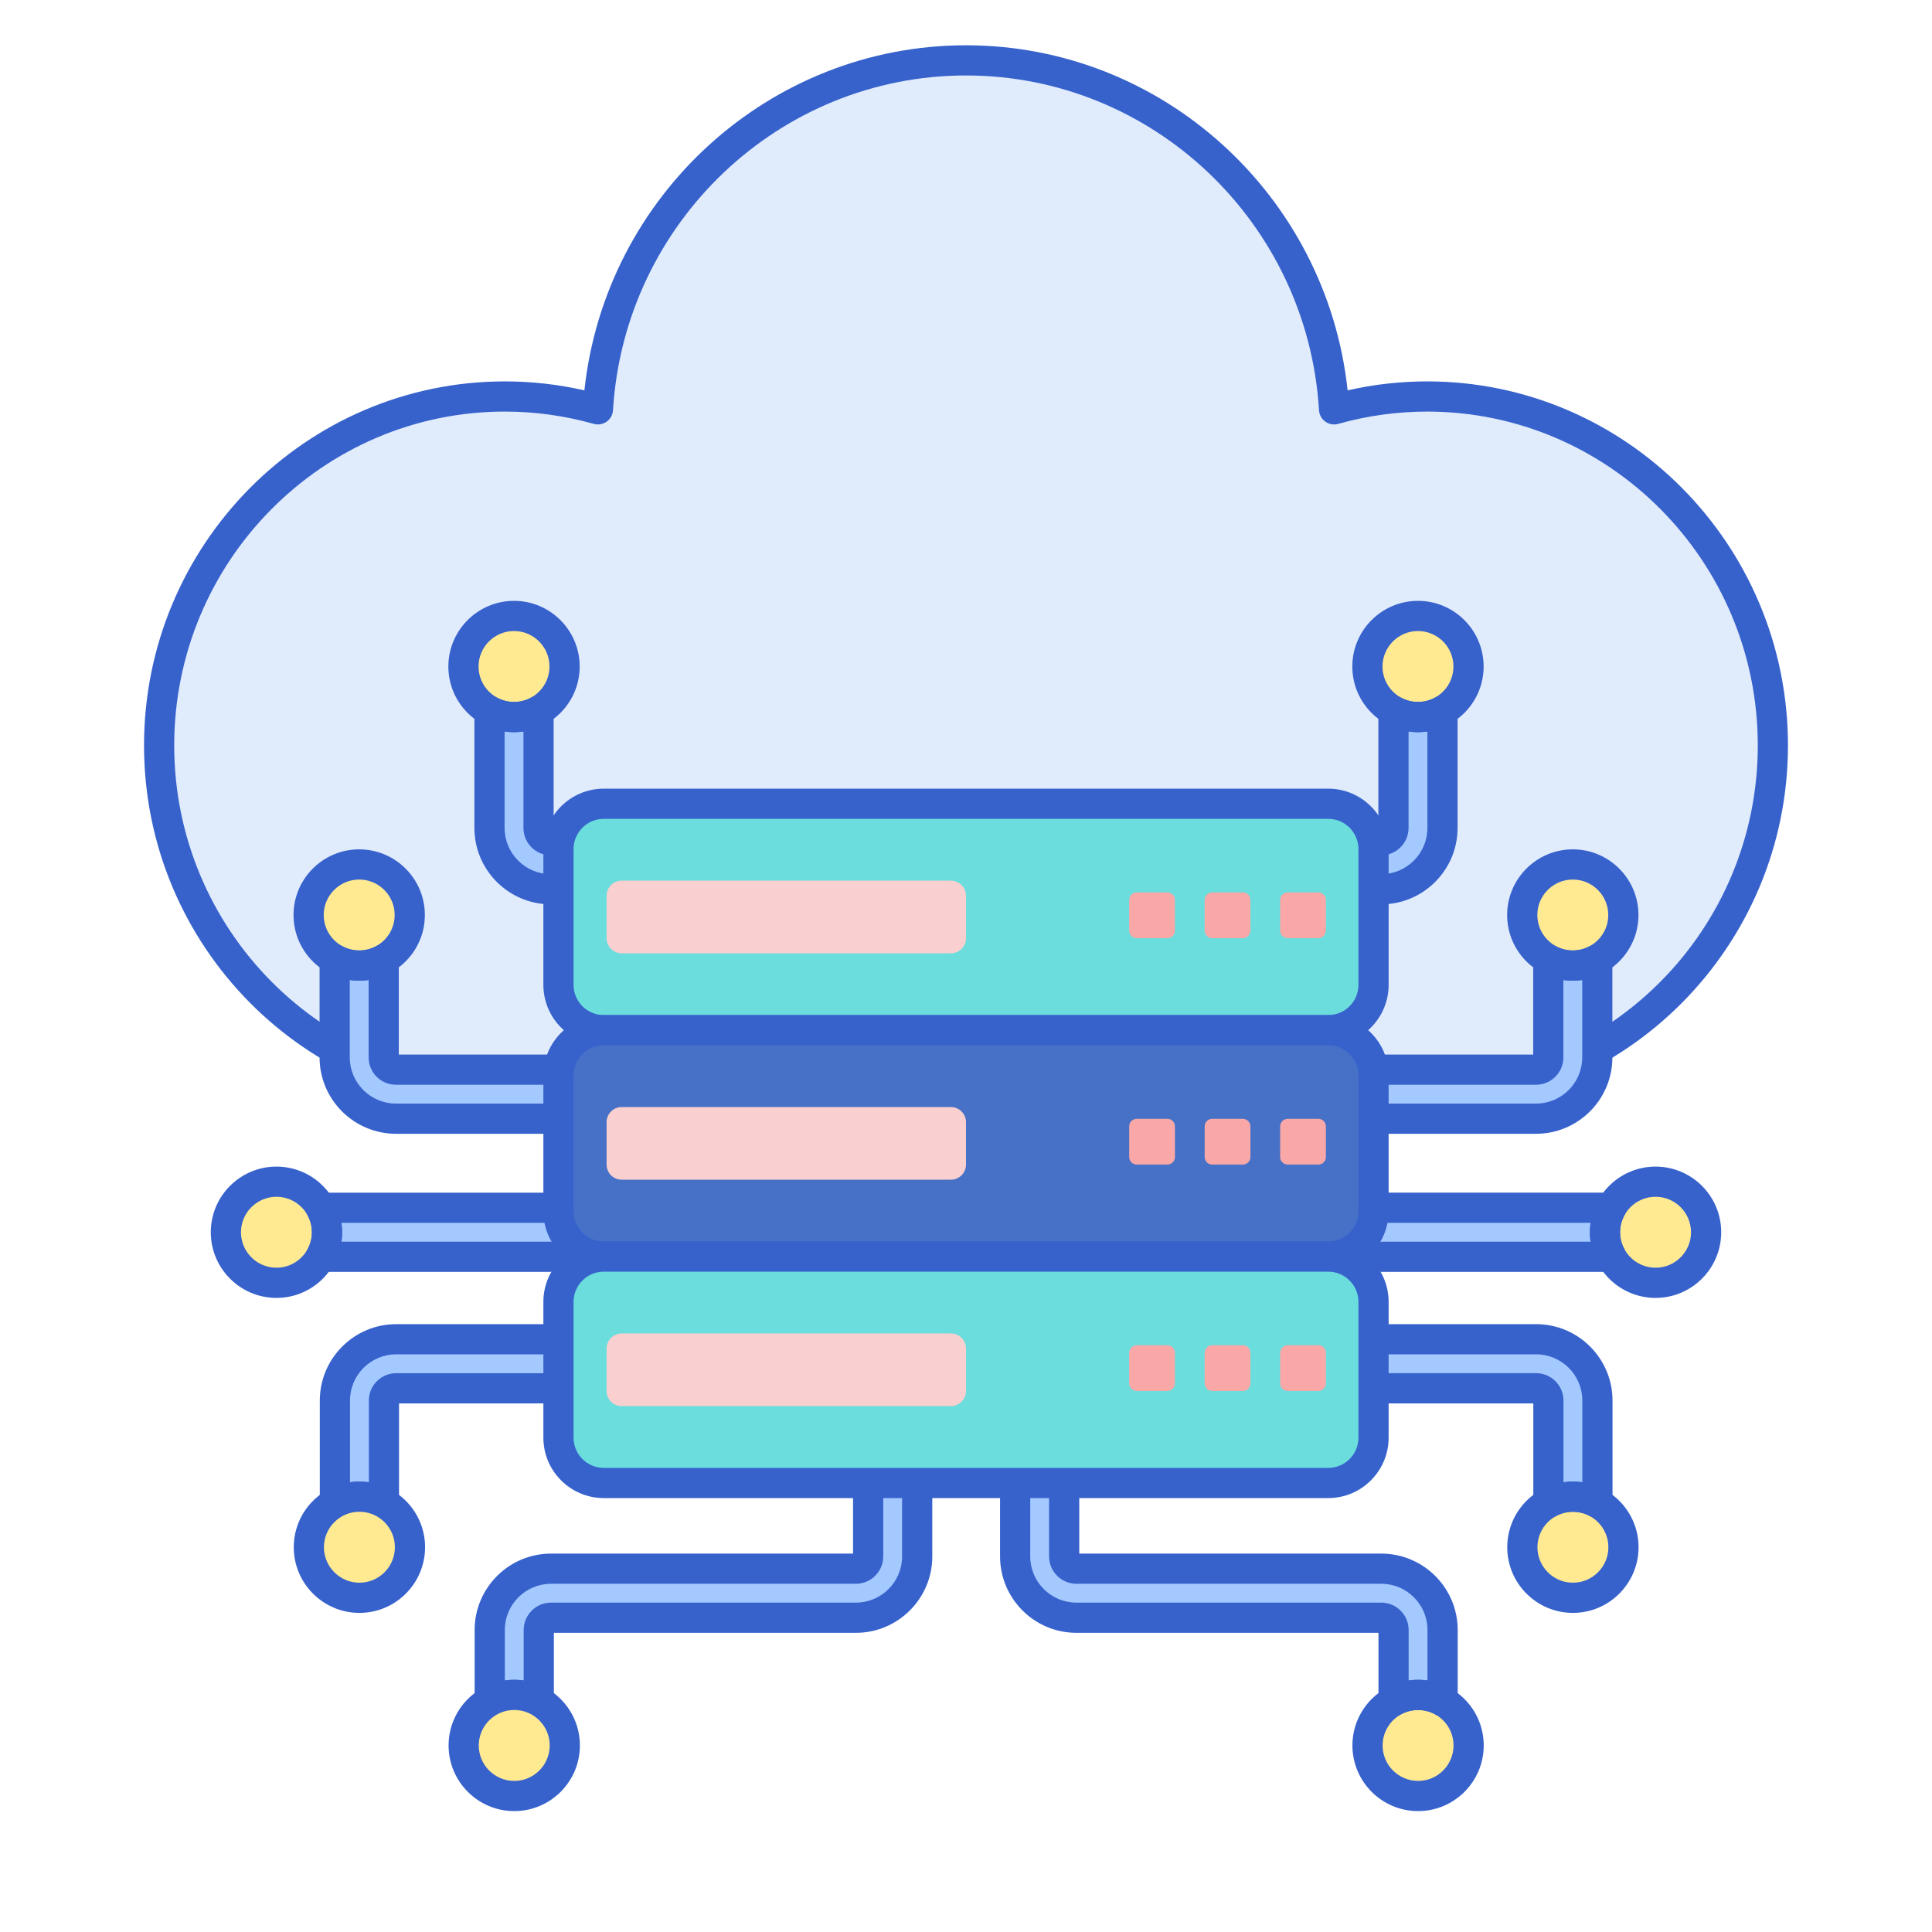 <svg id="Layer_1" enable-background="new 0 0 256 256" height="512" viewBox="0 0 256 256" width="512"
     xmlns="http://www.w3.org/2000/svg">
    <path d="m189.095 52.536c-4.271 0-8.4.602-12.323 1.705-1.573-25.802-22.802-46.241-48.772-46.241s-47.199 20.439-48.772 46.242c-3.923-1.103-8.052-1.705-12.323-1.705-25.306 0-45.821 20.699-45.821 46.232s20.515 46.231 45.821 46.231h122.19c25.306 0 45.821-20.699 45.821-46.232s-20.515-46.232-45.821-46.232z"
          fill="#e0ebfc"/>
    <path d="m189.095 147h-122.19c-26.369 0-47.821-21.637-47.821-48.231 0-26.596 21.453-48.232 47.821-48.232 3.536 0 7.067.398 10.529 1.187 2.775-25.829 24.542-45.724 50.566-45.724s47.791 19.894 50.567 45.722c3.461-.787 6.992-1.186 10.527-1.186 26.369 0 47.821 21.637 47.821 48.232.001 26.595-21.451 48.232-47.82 48.232zm-122.19-92.464c-24.163 0-43.821 19.843-43.821 44.232s19.658 44.232 43.821 44.232h122.19c24.163 0 43.821-19.842 43.821-44.231s-19.658-44.232-43.821-44.232c-3.969 0-7.933.549-11.781 1.631-.583.161-1.208.054-1.699-.296-.493-.35-.802-.904-.838-1.508-1.517-24.878-22.064-44.364-46.777-44.364-24.712 0-45.259 19.486-46.776 44.363-.037.604-.345 1.158-.837 1.508-.493.351-1.118.458-1.7.296-3.85-1.082-7.813-1.631-11.782-1.631z"
          fill="#3762cc"/>
    <circle cx="36.631" cy="163.28" fill="#ffea92" r="6.7"/>
    <path d="m128 160.031h-85.511c.535.963.842 2.069.842 3.249s-.307 2.286-.842 3.249h85.511c1.794 0 3.249-1.455 3.249-3.249s-1.455-3.249-3.249-3.249z"
          fill="#a4c9ff"/>
    <path d="m113.381 111.332h-40.397c-.895 0-1.624-.729-1.624-1.624v-15.3c0-.075-.017-.146-.022-.22-.957.527-2.057.829-3.227.829s-2.269-.301-3.226-.828c-.005.074-.022.144-.022.219v15.3c0 4.478 3.644 8.122 8.122 8.122h40.397c.895 0 1.624.729 1.624 1.624v20.656c0 .895-.729 1.624-1.624 1.624h-60.914c-.895 0-1.624-.729-1.624-1.624v-13.007c-.963.535-2.069.842-3.249.842s-2.286-.307-3.249-.842v13.007c0 4.478 3.644 8.122 8.122 8.122h60.913c4.478 0 8.122-3.644 8.122-8.122v-20.656c0-4.479-3.644-8.122-8.122-8.122z"
          fill="#a4c9ff"/>
    <circle cx="47.595" cy="121.245" fill="#ffea92" r="6.7"/>
    <circle cx="68.111" cy="88.316" fill="#ffea92" r="6.7"/>
    <path d="m113.41 177.456h-60.913c-4.478 0-8.122 3.644-8.122 8.122v13.579c.963-.535 2.069-.842 3.249-.842s2.286.307 3.249.842v-13.579c0-.895.729-1.624 1.624-1.624h60.913c.895 0 1.624.729 1.624 1.624v20.656c0 .895-.729 1.624-1.624 1.624h-40.397c-4.478 0-8.122 3.644-8.122 8.122v9.442c.963-.535 2.069-.842 3.248-.842s2.286.307 3.249.842v-9.442c0-.895.729-1.624 1.624-1.624h40.397c4.478 0 8.122-3.644 8.122-8.122v-20.656c0-4.478-3.643-8.122-8.121-8.122z"
          fill="#a4c9ff"/>
    <path d="m64.891 227.423c-.351 0-.701-.092-1.014-.276-.611-.359-.986-1.015-.986-1.724v-9.442c0-5.581 4.541-10.121 10.122-10.121h40.021v-19.905h-60.161v13.203c0 .708-.375 1.364-.985 1.724-.609.358-1.364.368-1.985.025-1.413-.784-3.144-.784-4.557 0-.62.342-1.375.332-1.985-.025-.61-.359-.985-1.016-.985-1.724v-13.579c0-5.581 4.541-10.122 10.122-10.122h60.913c5.581 0 10.122 4.541 10.122 10.122v20.656c0 5.581-4.541 10.122-10.122 10.122h-40.022v9.066c0 .709-.375 1.364-.986 1.724s-1.367.367-1.986.024c-1.398-.777-3.156-.776-4.554 0-.302.168-.637.252-.972.252zm3.249-4.842c.419 0 .836.03 1.249.091v-6.691c0-1.998 1.625-3.624 3.624-3.624h40.397c3.375 0 6.122-2.746 6.122-6.122v-20.656c0-3.376-2.746-6.122-6.122-6.122h-60.913c-3.375 0-6.122 2.746-6.122 6.122v10.828c.825-.121 1.671-.121 2.498 0v-10.828c0-1.998 1.625-3.624 3.624-3.624h60.913c1.999 0 3.624 1.626 3.624 3.624v20.656c0 1.999-1.625 3.625-3.624 3.625h-40.397c-3.375 0-6.122 2.746-6.122 6.121v6.691c.413-.061.83-.091 1.249-.091z"
          fill="#3762cc"/>
    <circle cx="47.624" cy="205.016" fill="#ffea92" r="6.7"/>
    <circle cx="68.14" cy="231.281" fill="#ffea92" r="6.7"/>
    <g fill="#3762cc">
        <path d="m47.624 213.717c-4.797 0-8.7-3.903-8.7-8.701 0-4.797 3.903-8.7 8.7-8.7s8.701 3.903 8.701 8.7c-.001 4.797-3.904 8.701-8.701 8.701zm0-13.402c-2.592 0-4.7 2.108-4.7 4.7s2.108 4.701 4.7 4.701 4.701-2.109 4.701-4.701-2.11-4.7-4.701-4.7z"/>
        <path d="m68.14 239.981c-4.797 0-8.701-3.903-8.701-8.7 0-4.798 3.903-8.701 8.701-8.701s8.7 3.903 8.7 8.701c0 4.797-3.903 8.7-8.7 8.7zm0-13.401c-2.592 0-4.701 2.109-4.701 4.701s2.109 4.7 4.701 4.7 4.7-2.108 4.7-4.7-2.109-4.701-4.7-4.701z"/>
        <path d="m36.631 171.98c-4.797 0-8.701-3.903-8.701-8.7s3.903-8.7 8.701-8.7 8.7 3.903 8.7 8.7-3.903 8.7-8.7 8.7zm0-13.4c-2.592 0-4.701 2.108-4.701 4.7s2.109 4.7 4.701 4.7 4.7-2.108 4.7-4.7-2.108-4.7-4.7-4.7z"/>
        <path d="m128 168.528h-85.511c-.708 0-1.364-.375-1.724-.985-.359-.611-.369-1.366-.025-1.985.392-.706.59-1.472.59-2.277 0-.807-.199-1.572-.59-2.277-.344-.619-.335-1.375.024-1.985.359-.611 1.015-.986 1.724-.986h85.512c2.895 0 5.249 2.354 5.249 5.249 0 2.892-2.354 5.246-5.249 5.246zm-82.76-4h82.76c.688 0 1.249-.56 1.249-1.248s-.561-1.249-1.249-1.249h-82.76c.06.413.091.83.091 1.249 0 .418-.03.836-.091 1.248z"/>
        <path d="m113.381 150.231h-60.913c-5.582 0-10.122-4.54-10.122-10.121v-13.007c0-.708.375-1.364.985-1.724.61-.358 1.365-.367 1.985-.025 1.412.782 3.143.782 4.557 0 .619-.343 1.375-.334 1.985.025s.985 1.016.985 1.724v12.631h60.162v-19.905h-40.021c-5.581 0-10.122-4.541-10.122-10.122v-15.3c0-.138.012-.271.03-.402.046-.682.434-1.268 1.034-1.596.599-.329 1.323-.303 1.921.026 1.393.766 3.136.764 4.524 0 .597-.328 1.32-.33 1.919-.006s.991.932 1.041 1.611c.015.093.028.228.028.366v14.925h40.021c5.581 0 10.122 4.54 10.122 10.121v20.657c0 5.582-4.54 10.122-10.121 10.122zm-67.035-20.377v10.256c0 3.375 2.747 6.121 6.122 6.121h60.913c3.375 0 6.122-2.746 6.122-6.121v-20.657c0-3.375-2.746-6.121-6.122-6.121h-40.397c-1.999 0-3.624-1.626-3.624-3.625v-12.781c-.826.121-1.672.121-2.498 0v12.781c0 3.376 2.746 6.122 6.122 6.122h40.397c1.999 0 3.625 1.626 3.625 3.624v20.657c0 1.998-1.626 3.624-3.625 3.624h-60.913c-1.999 0-3.625-1.626-3.625-3.624v-10.256c-.824.122-1.671.122-2.497 0z"/>
        <path d="m47.595 129.945c-4.797 0-8.701-3.903-8.701-8.7 0-4.798 3.903-8.701 8.701-8.701s8.7 3.903 8.7 8.701c0 4.797-3.902 8.7-8.7 8.7zm0-13.401c-2.592 0-4.701 2.109-4.701 4.701s2.109 4.7 4.701 4.7 4.7-2.108 4.7-4.7-2.108-4.701-4.7-4.701z"/>
        <path d="m68.11 97.017c-4.797 0-8.7-3.903-8.7-8.7 0-4.798 3.903-8.701 8.7-8.701s8.701 3.903 8.701 8.701c0 4.796-3.903 8.7-8.701 8.7zm0-13.402c-2.592 0-4.7 2.109-4.7 4.701s2.108 4.7 4.7 4.7 4.701-2.108 4.701-4.7-2.109-4.701-4.701-4.701z"/>
    </g>
    <circle cx="219.369" cy="163.28" fill="#ffea92" r="6.7"/>
    <path d="m212.669 163.28c0-1.179.307-2.286.842-3.249h-85.511c-1.794 0-3.249 1.455-3.249 3.249s1.455 3.249 3.249 3.249h85.511c-.535-.963-.842-2.07-.842-3.249z"
          fill="#a4c9ff"/>
    <circle cx="208.405" cy="121.245" fill="#ffea92" r="6.7"/>
    <circle cx="187.889" cy="88.316" fill="#ffea92" r="6.7"/>
    <path d="m208.405 127.945c-1.179 0-2.286-.307-3.249-.842v13.007c0 .895-.729 1.624-1.624 1.624h-60.913c-.895 0-1.624-.729-1.624-1.624v-20.656c0-.895.729-1.624 1.624-1.624h40.397c4.478 0 8.122-3.644 8.122-8.122v-15.3c0-.075-.017-.145-.022-.22-.957.527-2.057.829-3.227.829s-2.269-.301-3.226-.828c-.005.074-.022.144-.022.219v15.3c0 .895-.729 1.624-1.624 1.624h-40.397c-4.478 0-8.122 3.644-8.122 8.122v20.656c0 4.478 3.644 8.122 8.122 8.122h60.913c4.478 0 8.122-3.644 8.122-8.122v-13.007c-.964.535-2.071.842-3.25.842z"
          fill="#a4c9ff"/>
    <path d="m219.369 171.98c-4.797 0-8.7-3.903-8.7-8.7s3.903-8.7 8.7-8.7 8.7 3.903 8.7 8.7-3.903 8.7-8.7 8.7zm0-13.4c-2.592 0-4.7 2.108-4.7 4.7s2.108 4.7 4.7 4.7 4.7-2.108 4.7-4.7-2.108-4.7-4.7-4.7z"
          fill="#3762cc"/>
    <path d="m213.511 168.528h-85.511c-2.894 0-5.249-2.354-5.249-5.248 0-2.895 2.354-5.249 5.249-5.249h85.511c.709 0 1.364.375 1.724.986.359.61.369 1.366.024 1.985-.392.704-.59 1.471-.59 2.277s.198 1.572.59 2.276c.345.619.335 1.375-.024 1.985-.36.613-1.015.988-1.724.988zm-85.511-6.497c-.688 0-1.249.561-1.249 1.249s.56 1.248 1.249 1.248h82.76c-.061-.412-.091-.83-.091-1.248 0-.419.03-.836.091-1.249z"
          fill="#3762cc"/>
    <path d="m208.405 129.945c-4.798 0-8.701-3.903-8.701-8.7 0-4.798 3.903-8.701 8.701-8.701 4.797 0 8.7 3.903 8.7 8.701 0 4.797-3.903 8.7-8.7 8.7zm0-13.401c-2.592 0-4.701 2.109-4.701 4.701s2.109 4.7 4.701 4.7 4.7-2.108 4.7-4.7-2.108-4.701-4.7-4.701z"
          fill="#3762cc"/>
    <path d="m187.889 97.017c-4.797 0-8.7-3.903-8.7-8.7 0-4.798 3.903-8.701 8.7-8.701s8.7 3.903 8.7 8.701c0 4.796-3.903 8.7-8.7 8.7zm0-13.402c-2.592 0-4.7 2.109-4.7 4.701s2.108 4.7 4.7 4.7 4.7-2.108 4.7-4.7-2.109-4.701-4.7-4.701z"
          fill="#3762cc"/>
    <path d="m203.532 150.231h-60.913c-5.581 0-10.122-4.54-10.122-10.121v-20.657c0-5.581 4.541-10.121 10.122-10.121h40.021v-14.925c0-.136.012-.267.029-.396.046-.682.435-1.271 1.034-1.599.601-.327 1.323-.305 1.922.024 1.381.758 3.146.759 4.524-.001.598-.329 1.325-.33 1.925-.003.601.329.991.941 1.036 1.624.014.078.026.212.026.351v15.3c0 5.581-4.541 10.122-10.122 10.122h-40.021v19.905h60.161v-12.631c0-.708.375-1.364.985-1.724s1.365-.368 1.985-.025c1.402.777 3.154.777 4.556.001.618-.345 1.372-.336 1.985.024.61.359.985 1.015.985 1.724v13.007c.003 5.581-4.537 10.121-10.118 10.121zm-60.913-36.899c-3.376 0-6.122 2.746-6.122 6.121v20.657c0 3.375 2.746 6.121 6.122 6.121h60.913c3.375 0 6.121-2.746 6.121-6.121v-10.256c-.824.122-1.671.122-2.497 0v10.256c0 1.998-1.626 3.624-3.624 3.624h-60.913c-1.998 0-3.624-1.626-3.624-3.624v-20.657c0-1.998 1.626-3.624 3.624-3.624h40.396c3.376 0 6.122-2.746 6.122-6.122v-12.781c-.825.121-1.672.121-2.497 0v12.781c0 1.999-1.626 3.625-3.625 3.625z"
          fill="#3762cc"/>
    <path d="m203.545 177.456h-60.913c-4.478 0-8.122 3.644-8.122 8.122v20.656c0 4.478 3.644 8.122 8.122 8.122h40.397c.895 0 1.624.729 1.624 1.624v9.442c.963-.535 2.069-.842 3.249-.842 1.179 0 2.286.307 3.248.842v-9.442c0-4.478-3.644-8.122-8.122-8.122h-40.397c-.895 0-1.624-.729-1.624-1.624v-20.656c0-.895.729-1.624 1.624-1.624h60.913c.895 0 1.624.729 1.624 1.624v13.579c.963-.535 2.069-.842 3.249-.842s2.286.307 3.249.842v-13.579c.001-4.478-3.643-8.122-8.121-8.122z"
          fill="#a4c9ff"/>
    <circle cx="187.902" cy="231.281" fill="#ffea92" r="6.7"/>
    <circle cx="208.418" cy="205.016" fill="#ffea92" r="6.7"/>
    <path d="m191.15 227.423c-.335 0-.67-.084-.973-.252-1.396-.777-3.154-.779-4.553 0-.619.345-1.374.337-1.985-.024-.611-.359-.986-1.015-.986-1.724v-9.066h-40.021c-5.581 0-10.121-4.541-10.121-10.122v-20.656c0-5.581 4.54-10.122 10.121-10.122h60.913c5.581 0 10.122 4.541 10.122 10.122v13.579c0 .708-.375 1.364-.985 1.724-.61.358-1.365.368-1.985.025-1.412-.783-3.145-.783-4.557 0-.621.342-1.376.332-1.985-.025-.61-.359-.985-1.016-.985-1.724v-13.203h-60.161v19.905h40.021c5.581 0 10.121 4.54 10.121 10.121v9.442c0 .709-.375 1.365-.986 1.724-.313.184-.664.276-1.015.276zm-48.518-47.967c-3.375 0-6.121 2.746-6.121 6.122v20.656c0 3.376 2.746 6.122 6.121 6.122h40.397c1.998 0 3.624 1.626 3.624 3.624v6.691c.826-.121 1.673-.121 2.497 0v-6.691c0-3.375-2.746-6.121-6.121-6.121h-40.397c-1.998 0-3.624-1.626-3.624-3.625v-20.656c0-1.998 1.626-3.624 3.624-3.624h60.913c1.998 0 3.624 1.626 3.624 3.624v10.828c.826-.121 1.672-.121 2.498 0v-10.828c0-3.376-2.746-6.122-6.122-6.122z"
          fill="#3762cc"/>
    <path d="m187.902 239.981c-4.797 0-8.7-3.903-8.7-8.7 0-4.798 3.903-8.701 8.7-8.701s8.7 3.903 8.7 8.701c.001 4.797-3.903 8.7-8.7 8.7zm0-13.401c-2.592 0-4.7 2.109-4.7 4.701s2.108 4.7 4.7 4.7 4.7-2.108 4.7-4.7-2.108-4.701-4.7-4.701z"
          fill="#3762cc"/>
    <path d="m208.418 213.717c-4.797 0-8.7-3.903-8.7-8.701 0-4.797 3.903-8.7 8.7-8.7s8.7 3.903 8.7 8.7-3.903 8.701-8.7 8.701zm0-13.402c-2.592 0-4.7 2.108-4.7 4.7s2.108 4.701 4.7 4.701 4.7-2.109 4.7-4.701-2.108-4.7-4.7-4.7z"
          fill="#3762cc"/>
    <path d="m176 136.503h-96c-3.314 0-6-2.686-6-6v-18c0-3.314 2.686-6 6-6h96c3.314 0 6 2.686 6 6v18c0 3.313-2.686 6-6 6z"
          fill="#6bdddd"/>
    <path d="m126 126.315h-43.625c-1.105 0-2-.895-2-2v-5.625c0-1.105.895-2 2-2h43.625c1.105 0 2 .895 2 2v5.625c0 1.105-.895 2-2 2z"
          fill="#f9cfcf"/>
    <path d="m154.688 124.313h-4.063c-.552 0-1-.448-1-1v-4.063c0-.552.448-1 1-1h4.063c.552 0 1 .448 1 1v4.063c0 .552-.448 1-1 1z"
          fill="#f9a7a7"/>
    <path d="m164.688 124.313h-4.063c-.552 0-1-.448-1-1v-4.063c0-.552.448-1 1-1h4.063c.552 0 1 .448 1 1v4.063c0 .552-.448 1-1 1z"
          fill="#f9a7a7"/>
    <path d="m174.688 124.313h-4.063c-.552 0-1-.448-1-1v-4.063c0-.552.448-1 1-1h4.063c.552 0 1 .448 1 1v4.063c0 .552-.448 1-1 1z"
          fill="#f9a7a7"/>
    <path d="m176 138.503h-96c-4.411 0-8-3.589-8-8v-18c0-4.411 3.589-8 8-8h96c4.411 0 8 3.589 8 8v18c0 4.411-3.589 8-8 8zm-96-30c-2.206 0-4 1.794-4 4v18c0 2.206 1.794 4 4 4h96c2.206 0 4-1.794 4-4v-18c0-2.206-1.794-4-4-4z"
          fill="#3762cc"/>
    <path d="m176 166.503h-96c-3.314 0-6-2.686-6-6v-18c0-3.314 2.686-6 6-6h96c3.314 0 6 2.686 6 6v18c0 3.313-2.686 6-6 6z"
          fill="#4671c6"/>
    <path d="m126 156.315h-43.625c-1.105 0-2-.895-2-2v-5.625c0-1.105.895-2 2-2h43.625c1.105 0 2 .895 2 2v5.625c0 1.105-.895 2-2 2z"
          fill="#f9cfcf"/>
    <path d="m154.688 154.313h-4.063c-.552 0-1-.448-1-1v-4.063c0-.552.448-1 1-1h4.063c.552 0 1 .448 1 1v4.063c0 .552-.448 1-1 1z"
          fill="#f9a7a7"/>
    <path d="m164.688 154.313h-4.063c-.552 0-1-.448-1-1v-4.063c0-.552.448-1 1-1h4.063c.552 0 1 .448 1 1v4.063c0 .552-.448 1-1 1z"
          fill="#f9a7a7"/>
    <path d="m174.688 154.313h-4.063c-.552 0-1-.448-1-1v-4.063c0-.552.448-1 1-1h4.063c.552 0 1 .448 1 1v4.063c0 .552-.448 1-1 1z"
          fill="#f9a7a7"/>
    <path d="m176 168.503h-96c-4.411 0-8-3.589-8-8v-18c0-4.411 3.589-8 8-8h96c4.411 0 8 3.589 8 8v18c0 4.411-3.589 8-8 8zm-96-30c-2.206 0-4 1.794-4 4v18c0 2.206 1.794 4 4 4h96c2.206 0 4-1.794 4-4v-18c0-2.206-1.794-4-4-4z"
          fill="#3762cc"/>
    <path d="m176 196.503h-96c-3.314 0-6-2.686-6-6v-18c0-3.314 2.686-6 6-6h96c3.314 0 6 2.686 6 6v18c0 3.313-2.686 6-6 6z"
          fill="#6bdddd"/>
    <path d="m126 186.315h-43.625c-1.105 0-2-.895-2-2v-5.625c0-1.105.895-2 2-2h43.625c1.105 0 2 .895 2 2v5.625c0 1.105-.895 2-2 2z"
          fill="#f9cfcf"/>
    <path d="m154.688 184.313h-4.063c-.552 0-1-.448-1-1v-4.063c0-.552.448-1 1-1h4.063c.552 0 1 .448 1 1v4.063c0 .552-.448 1-1 1z"
          fill="#f9a7a7"/>
    <path d="m164.688 184.313h-4.063c-.552 0-1-.448-1-1v-4.063c0-.552.448-1 1-1h4.063c.552 0 1 .448 1 1v4.063c0 .552-.448 1-1 1z"
          fill="#f9a7a7"/>
    <path d="m174.688 184.313h-4.063c-.552 0-1-.448-1-1v-4.063c0-.552.448-1 1-1h4.063c.552 0 1 .448 1 1v4.063c0 .552-.448 1-1 1z"
          fill="#f9a7a7"/>
    <path d="m176 198.503h-96c-4.411 0-8-3.589-8-8v-18c0-4.411 3.589-8 8-8h96c4.411 0 8 3.589 8 8v18c0 4.411-3.589 8-8 8zm-96-30c-2.206 0-4 1.794-4 4v18c0 2.206 1.794 4 4 4h96c2.206 0 4-1.794 4-4v-18c0-2.206-1.794-4-4-4z"
          fill="#3762cc"/>
</svg>